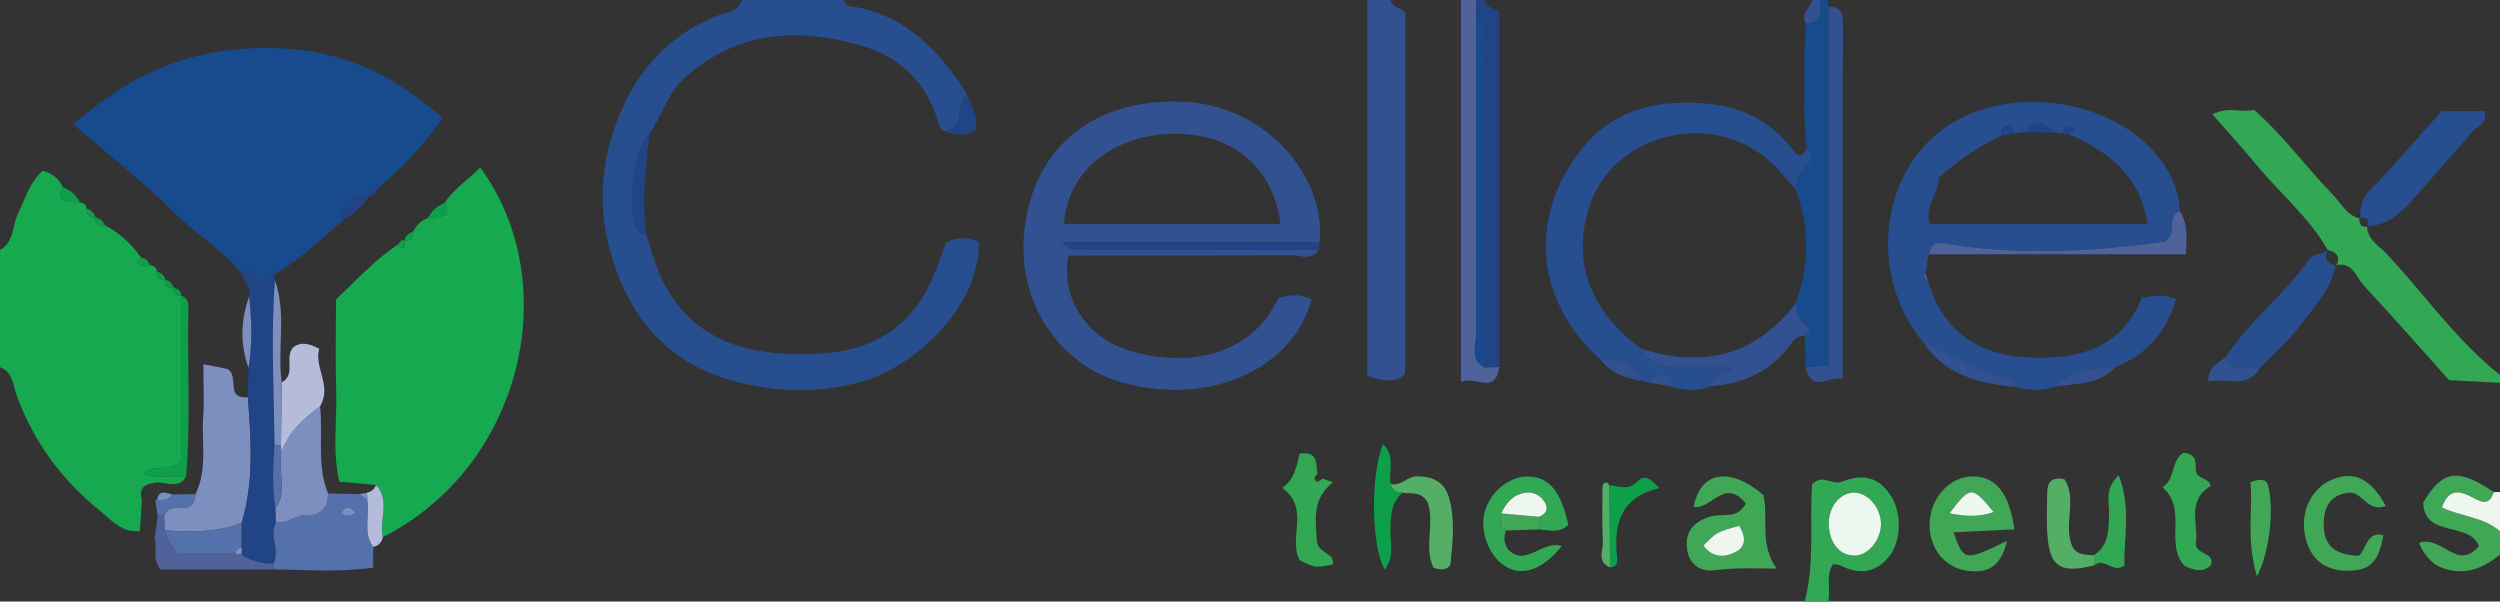 <?xml version="1.0" encoding="iso-8859-1"?>
<!-- Generator: Adobe Illustrator 27.0.0, SVG Export Plug-In . SVG Version: 6.00 Build 0)  -->
<svg version="1.1" id="Layer_1" xmlns="http://www.w3.org/2000/svg" xmlns:xlink="http://www.w3.org/1999/xlink" x="0px" y="0px"
	 viewBox="0 0 320 77" style="enable-background:new 0 0 320 77;" xml:space="preserve">
<rect x="0" y="0" width="320" height="77" fill="#333333" stroke="none"/>
<g>
	<path style="fill:#17A950;" d="M10.244,25.916c0.49,0.033,0.791,0.272,0.846,0.778c0.003,0.742,0.329,1.178,1.116,1.178
		l-0.093-0.078c0.04,0.87,0.56,1.139,1.346,1.079c1.911,0.945,3.372,2.396,4.609,4.098c-0.197,0.208-0.594,0.552-0.559,0.603
		c0.421,0.619,1.08,0.34,1.662,0.366c0.509,0.035,0.84,0.269,0.905,0.804c0.022,0.718,0.358,1.132,1.108,1.148l-0.075-0.079
		c0.007,0.727,0.369,1.082,1.101,1.049l-0.078-0.074c-0.011,0.751,0.347,1.109,1.107,1.037l-0.056-0.017c0,7.219,0,14.439,0,21.224
		c-1.761,1.506-3.489,0.364-4.774,1.556c1.828,0.787,3.656,0.207,5.411,0.404c-1.003,1.734-2.634,0.611-3.949,0.79
		c-1.49,0.202-2.093,0.734-1.708,2.214c-0.084,1.321-0.168,2.642-0.252,3.963c-2.296,0.301-3.646-1.394-5.137-2.597
		c-4.873-3.93-8.468-8.832-10.64-14.734C1.638,49.287,1.697,47.631,0,47c0-5,0-10,0-15c1.836-1.026,1.56-3.096,2.311-4.66
		c0.916-1.908,1.475-4.027,3.175-5.489c1.213,0.298,2.033,1.044,2.582,2.121C7.285,25.421,7.711,25.801,10.244,25.916z"/>
	<path style="fill:#274E8F;" d="M82.698,29.974c0.574,1.718,1.019,3.492,1.746,5.143c3.058,6.949,8.789,9.815,16.032,10.161
		c2.148,0.102,4.336,0.076,6.462-0.213c5.664-0.77,9.822-3.751,12.221-8.994c0.755-1.65,1.317-3.388,1.958-5.06
		c1.493-0.776,2.858-0.613,4.182-0.028c0.155,8.127-8.098,15.964-15.089,17.897c-5.582,1.543-11.142,1.363-16.679-0.21
		c-7.375-2.095-12.081-7.013-14.66-14.081c-2.559-7.012-2.271-13.92,0.804-20.759C82.1,8.432,85.902,4.53,91.347,2.183
		C92.642,1.625,94.358,1.679,95,0c4.333,0,8.667,0,13,0c0.317,1.034,1.237,0.814,1.991,0.978c6.437,1.402,10.443,5.84,13.805,11.079
		c-1.432,1.297-0.306,4.07-2.758,4.779c-0.797-0.185-0.82-0.866-1.019-1.486c-1.641-5.114-5.071-8.279-10.286-9.669
		c-8.127-2.166-15.628-1.581-22.16,4.359c-2.146,1.951-2.843,4.728-4.398,7.004c-2.292,2.893-3.077,9.744-1.41,12.702
		C81.873,29.935,82.378,29.903,82.698,29.974z"/>
	<path style="fill:#315190;" d="M178,0c0.161,0.999,1.263,0.898,1.869,1.632c0,15.346,0,30.819,0,46.272
		c-1.381,1.112-2.795,0.92-4.869,0.203c0-15.924,0-32.015,0-48.107C176,0,177,0,178,0z"/>
	<path style="fill:#32A854;" d="M297.991,32.083c-2.363-4.231-6.127-7.295-9.155-10.973c-1.778-2.159-3.675-4.22-5.644-6.468
		c2.004-1.087,3.758-0.148,5.326-0.582c3.825,3.352,6.62,7.308,9.975,10.736c1.116,1.141,1.836,2.761,3.586,3.202l-0.076-0.069
		c-0.06,0.767,0.226,1.194,1.062,1.081l-0.081-0.067c0.02,1.707,1.481,2.47,2.437,3.482C310.307,37.592,314.361,43.541,320,48
		c0,0.333,0,0.667,0,1c-1.963-0.101-3.925-0.202-6.512-0.335c-3.411-3.804-7.093-7.997-10.888-12.085c-1-1.078-1.43-3.11-3.606-2.64
		l0.069,0.079c0.554-1.2-0.011-1.77-1.139-2.023L297.991,32.083z"/>
	<path style="fill:#174B8E;" d="M231.115,46.986c-0.035-1.33-0.069-2.661-0.104-3.991c0.879-0.355,0.684-0.864,0.141-1.332
		c-0.897-0.774-1.257-1.755-1.27-2.902c1.724-4.832,1.747-9.663-0.012-14.492c0.035-1.16,0.422-2.143,1.294-2.96
		c0.759-0.71,1.223-1.513,0.029-2.289c-0.378-5.335-0.25-10.672-0.068-16.01C233.418,3.047,232.926,1.347,233,0c0.333,0,0.667,0,1,0
		c-0.004,0.282,0.018,0.562,0.068,0.84c0,15.267,0,30.534,0,45.92C232.736,46.862,231.925,46.924,231.115,46.986z"/>
	<path style="fill:#4F629A;" d="M191.923,46.978c-0.573,3.632-2.889,1.095-4.923,1.905c0-16.726,0-32.804,0-48.883
		c0.667,0,1.333,0,2,0c-0.02,0.672-0.04,1.344-0.06,2.016c-0.001,13.496-0.035,26.992,0.042,40.488
		c0.009,1.51-0.944,3.379,0.988,4.524C190.622,47.012,191.273,46.995,191.923,46.978z"/>
	<path style="fill:#204485;" d="M188.94,2.016C188.96,1.344,188.98,0.672,189,0c0.333,0,0.667,0,1,0
		c0.139,1.037,1.19,0.924,1.923,1.518c0,15.078,0,30.269,0,45.46c-0.651,0.017-1.302,0.034-1.953,0.051
		c0.011-13.689,0.046-27.377-0.008-41.066C189.958,4.632,190.798,2.927,188.94,2.016z"/>
	<path style="fill:#32A854;" d="M231,77c1.331-5.008,0.598-10.183,0.949-14.984c1.371-1.465,2.44,0.171,3.845-0.376
		c3.068-1.194,4.991-0.264,6.343,1.993c1.289,2.151,1.218,5.621-0.301,7.556c-1.681,2.143-3.819,2.411-6.21,1.215
		c-0.279-0.139-0.63-0.134-0.99-0.204c-1.031,1.492-0.219,3.233-0.636,4.801C233,77,232,77,231,77z M240.759,66.862
		c-0.118-2.149-1.983-4.039-3.745-3.794c-1.861,0.259-3.126,2.211-2.903,4.481c0.216,2.202,1.547,3.618,3.347,3.56
		C239.242,71.053,240.873,68.955,240.759,66.862z"/>
	<path style="fill:#3FA756;" d="M320,71c-1.736,1.357-3.552,2.375-5.911,2.062c-2.163-0.287-3.493-1.34-4.463-3.576
		c2.993-1,4.865,3.693,7.681,0.423c-1.246-3.232-6.96-0.998-7.139-5.55c2.447-4.19,4.379-4.504,9.044-1.373
		c-0.689,2.03-1.81,1.113-3.018,0.531c-1.335-0.643-2.755-1.043-3.637,1.44C315,66.133,317.933,66.175,320,68C320,69,320,70,320,71z
		"/>
	<path style="fill:#EEF7EF;" d="M320,68c-2.067-1.825-5-1.867-7.443-3.043c0.882-2.483,2.302-2.083,3.637-1.44
		c1.208,0.582,2.329,1.499,3.018-0.531c0.263-0.014,0.526-0.009,0.788,0.014C320,64.667,320,66.333,320,68z"/>
	<path style="fill:#315190;" d="M233,0c-0.074,1.347,0.418,3.047-1.876,3.011C230.472,1.733,231.698,1.001,232,0
		C232.333,0,232.667,0,233,0z"/>
	<path style="fill:#174B8E;" d="M30.957,35.107c-2.452-3.225-6.028-5.209-8.858-8.058c-3.813-3.839-8.133-7.175-12.706-11.135
		c6.925-6.055,13.963-9.448,23.375-9.749c9.488-0.304,16.758,2.591,23.865,8.936c-2.358,3.524-5.187,6.369-8.258,9.01
		c-0.754-0.031-1.232,0.259-1.258,1.077l0.061-0.041c-1.815-0.501-2.719,0.811-3.649,1.928c-0.399,0.48,0.089,0.816,0.58,0.97
		c-2.93,2.394-5.555,5.178-8.928,7.008c-0.993,0.007-1.05,1.021-1.611,1.516c-0.918-0.511-0.756-2.078-2.075-2.122
		C31.324,34.443,31.137,34.877,30.957,35.107z"/>
	<path style="fill:#17A950;" d="M48.127,62.067c-1.472-0.127-2.944-0.254-4.675-0.403c-0.95-3.822-0.293-7.778-0.418-11.68
		c-0.122-3.803-0.026-7.613-0.026-11.648c2.563-2.423,4.987-5.106,8.035-7.116c0.092,0.386,0.385,0.607,0.669,0.388
		c0.155-0.12,0.06-0.565,0.077-0.864l-0.023,0.104c0.825,0.018,1.143-0.436,1.123-1.205c0.414-0.805,0.994-1.429,1.879-1.72
		c2.532-0.183,2.847-0.468,2.153-1.953c1.194-1.839,3.041-3.003,4.558-4.524c10.811,14.766,5.476,38.185-12.48,47.314
		C48.488,66.557,50.018,64.089,48.127,62.067z"/>
	<path style="fill:#315190;" d="M168.767,31.977c-0.941,1.469-2.399,0.673-3.573,0.683c-9.478,0.08-18.957,0.045-28.409,0.045
		c-1.074,4.886,1.912,10.117,7.105,11.947c6.416,2.261,15.755,1.892,19.741-6.49c1.406-0.426,2.835-0.57,4.251,0.131
		c-2.31,9.01-13.408,13.922-24.688,10.529c-7.763-2.335-13.623-10.578-11.889-20.718c1.716-10.035,9.491-15.561,20.19-15.078
		c10.763,0.486,18.229,9.708,17.431,17.98c-10.789,0-21.578,0-32.994,0c0.862,0.598,1.099,0.905,1.337,0.906
		C147.768,31.95,158.267,31.962,168.767,31.977z M136.175,28.687c9.247,0,18.477,0,27.725,0c-0.9-7.227-6.008-11.617-13.702-11.566
		C143.44,17.166,136.705,21.175,136.175,28.687z"/>
	<path style="fill:#274E8F;" d="M262.984,49.491c-1.651,0.572-3.309,0.506-4.97,0.049c-0.095-0.309-0.147-0.867-0.291-0.892
		c-4.179-0.716-7.596-3.268-11.464-4.718c-7.259-8.663-5.702-22.153,3.225-27.94c8.078-5.236,21.05-3.262,26.864,4.187
		c1.531,1.961,2.554,4.243,2.661,6.82c-1.746,0.74-0.259,2.911-1.899,3.942c-9.363,1.295-18.954,1.808-28.574,0.176
		c-1.021-0.173-1.423,0.591-1.667,1.434c-0.138,0.829-0.275,1.658-0.413,2.486c-0.084,0.127-0.267,0.327-0.237,0.368
		c0.168,0.226,0.389,0.414,0.592,0.615c1.801,6.212,6.291,9.325,12.397,9.723c6.404,0.417,12.31-0.945,14.953-7.661
		c1.669-0.225,2.97-0.441,4.372,0.223c-1.227,4.151-3.708,7.111-7.774,8.686C267.938,47.11,265.142,47.308,262.984,49.491z
		 M256.105,17.39c-2.854,1.316-5.364,3.151-7.99,5.356c0.178,1.895-1.866,3.581-1.118,5.945c9.307,0,18.541,0,27.898,0
		c-0.973-6.259-5.068-9.338-10.14-11.546c0.26-0.183,0.521-0.366,0.781-0.549c-0.202-0.16-0.408-0.46-0.605-0.455
		c-0.545,0.016-0.833,0.412-0.948,0.929c-0.329-0.027-0.658-0.055-0.988-0.082c-1.309-1.567-2.636-1.55-3.979-0.044
		c-0.335,0.035-0.67,0.071-1.004,0.106c-0.303-0.311-0.579-0.848-0.914-0.888C256.296,16.067,256.127,16.723,256.105,17.39z"/>
	<path style="fill:#274E8F;" d="M231.192,19.021c1.194,0.776,0.73,1.58-0.029,2.289c-0.873,0.816-1.259,1.8-1.294,2.96
		c-1.103-1.211-2.111-2.528-3.324-3.617c-7.556-6.788-20.25-3.499-23.167,5.966c-2.156,6.994,0.223,13.356,6.75,18.052
		c0.986,2.068,2.831,2.341,4.826,2.327c2.142-0.015,4.284-0.003,6.966-0.003c-1.26,1.298-2.971,0.779-2.94,2.432
		c-1.645,0.679-3.301,0.589-4.962,0.065c-0.647-2.174-1.71-2.024-3.012-0.539c-0.332-0.073-0.664-0.146-0.997-0.22
		c-0.802-2.64-2.885-2.825-5.139-2.681c-9.068-8.216-8.874-19.287-2.041-27.425c4.034-4.804,9.795-5.924,15.76-5.354
		c4.386,0.419,8.238,2.281,10.953,5.991C230.228,20.203,230.79,20.101,231.192,19.021z"/>
	<path style="fill:#7D8FBF;" d="M25.019,63.248c1.552-3.146,0.779-6.534,0.987-9.815c0.136-2.146,0.026-4.307,0.026-6.816
		c1.286,0.256,2.303,0.459,3.085,0.615c1.563,0.9-0.339,3.908,2.606,3.598c0.408,5.407,0.821,10.814-0.804,16.119
		c-3.196,1.242-6.523,1.127-9.856,0.947c-0.016-0.631-0.032-1.263-0.048-1.894c0.436-1.158,1.446-1.001,2.353-0.981
		C24.624,65.05,24.929,64.267,25.019,63.248z"/>
	<path style="fill:#204485;" d="M30.919,66.95c1.625-5.305,1.212-10.712,0.804-16.119c0.03-1.242,0.059-2.485,0.089-3.727
		c0.487-3.048,0.406-6.102,0.081-9.157c0.256-1.133-0.649-1.884-0.936-2.839c0.18-0.23,0.366-0.665,0.538-0.659
		c1.319,0.044,1.157,1.611,2.075,2.122c0.561-0.495,0.618-1.509,1.611-1.516c-0.097,0.278-0.092,0.553,0.016,0.827
		c-0.545,7.015-0.13,14.032-0.06,21.049c-0.211,2.709-0.312,5.417,0.124,8.117c0.023,0.599,0.046,1.197,0.069,1.796
		c-0.918,1.716,0.543,3.563-0.29,5.284c-1.516,0.085-2.883-0.37-4.161-1.148c0.102-0.298,0.113-0.6,0.033-0.905
		C30.914,69.033,30.916,67.991,30.919,66.95z"/>
	<path style="fill:#315190;" d="M231.115,46.986c0.811-0.062,1.621-0.124,2.953-0.226c0-15.385,0-30.652,0-45.92
		c1.964,0.051,1.843,1.395,1.833,2.799c-0.041,5.828-0.021,11.656-0.021,17.485c-0.001,8.971,0,17.942,0,27.373
		C234.054,48.049,231.906,50.452,231.115,46.986z"/>
	<path style="fill:#5471AC;" d="M35.04,72.127c0.833-1.721-0.628-3.567,0.29-5.284c1.484,0.289,2.555-1.041,4.094-0.931
		c1.656,0.119,2.569-1.022,2.568-2.744c1.323,0.025,2.646,0.05,3.97,0.075c0.35,0.249,0.7,0.498,1.05,0.748
		c0.362,1.992-0.591,4.149,0.758,6.016c0,0.805,0,1.61,0,2.649c-4.35,0.617-8.576,0.266-12.79,0.235
		C35,72.637,35.021,72.382,35.04,72.127z M45.489,65.596c-0.668-0.713-1.281-1.019-1.803,0.147
		C44.311,66.011,44.912,66.168,45.489,65.596z"/>
	<path style="fill:#274E8F;" d="M302.079,27.998c0.158-1.207-0.014-2.338,1.085-3.454c3.234-3.285,6.218-6.816,9.365-10.323
		c1.802,0,3.597,0,5.488,0c0.471,1.456-0.899,1.879-1.55,2.638c-2.474,2.881-5.01,5.71-7.513,8.567
		c-1.605,1.831-3.33,3.446-5.969,3.517l0.081,0.067c0.24-0.944-0.116-1.303-1.062-1.081L302.079,27.998z"/>
	<path style="fill:#3FA756;" d="M223.461,64.447c-2.724-3.395-4.455,0.861-6.671,0.421c0.89-4.553,4.597-5.166,8.923-1.512
		c0.701,2.924-0.585,6.198,1.695,9.424c-2.915-0.032-5.366-0.118-7.802,0.199c-1.974,0.257-3.536-0.704-3.701-3.031
		c-0.159-2.248,1.307-3.327,3.1-3.85C220.484,65.665,222.377,66.538,223.461,64.447z M222.618,67.302
		c-2.86,0.79-2.86,0.79-4.584,2.525c1.189,1.611,2.753,1.592,4.251,0.758C223.421,69.952,223.521,68.784,222.618,67.302z"/>
	<path style="fill:#3FA756;" d="M257.839,67.755c-2.86,0.139-5.301,0.258-7.783,0.378c1.318,3.724,1.395,3.735,6.832,1.108
		c-0.742,3.124-2.258,4.238-5.176,3.802c-2.845-0.425-4.786-2.899-4.723-6.019c0.065-3.223,2.534-5.988,5.394-6.042
		C255.392,60.927,257.171,63,257.839,67.755z M249.538,65.707c1.936,0.374,3.708,0.529,5.642-0.163
		C252.413,62.156,252.212,62.164,249.538,65.707z"/>
	<path style="fill:#274E8F;" d="M298.994,33.94c-0.639,3.135-2.834,5.386-4.637,7.806c-1.464,1.965-3.382,3.591-5.099,5.368
		c-1.451-0.485-3.448,0.784-4.382-1.363c2.946-4.661,7.502-7.949,10.617-12.456c0.662-0.959,1.712-0.724,2.498-1.211l-0.067-0.088
		c-0.515,1.178,0.03,1.76,1.139,2.023L298.994,33.94z"/>
	<path style="fill:#3FA756;" d="M305.39,64.775c-2.476,0.858-2.98-1.965-4.854-1.71c-2.497,0.347-3.161,2.177-3.088,4.303
		c0.067,1.955,0.854,3.566,4.245,3.765c1.031,0.136,1.011-3.331,3.37-2.616c-0.609,3.525-1.771,4.61-4.836,4.532
		c-2.954-0.075-4.818-1.832-5.26-4.961c-0.431-3.044,1.167-5.872,3.856-6.824C301.503,60.315,303.509,61.356,305.39,64.775z"/>
	<path style="fill:#7D8FBF;" d="M41.992,63.168c0,1.723-0.912,2.863-2.568,2.744c-1.539-0.11-2.609,1.22-4.094,0.931
		c-0.023-0.599-0.046-1.197-0.069-1.796c1.632-2.203,0.273-4.72,0.738-7.046c0.868-2.648,2.798-4.416,4.962-5.99
		C41.386,55.723,40.5,59.555,41.992,63.168z"/>
	<path style="fill:#32A854;" d="M192.757,67.901c-0.303,0.827-0.279,1.621,0.265,2.403c2.24,2.396,4.417-1.233,6.889-0.417
		c-2.348,2.94-4.843,3.858-6.963,2.757c-2.138-1.111-3.502-4.239-2.975-6.824c0.543-2.664,3.141-4.9,5.609-4.827
		c2.729,0.081,4.214,1.855,5.163,6.184c-1.093,1.118-2.444,0.676-3.735,0.594c-0.001-0.539-0.002-1.079-0.003-1.618
		c0.874-0.376,1.258-1.016,0.726-1.862c-0.536-0.853-1.363-1.367-2.432-1.224c-1.598,0.214-2.509,1.275-3.141,2.651
		C192.061,66.526,191.729,67.4,192.757,67.901z"/>
	<path style="fill:#315190;" d="M218.979,49.427c-0.03-1.653,1.681-1.134,2.94-2.432c-2.681,0-4.823-0.011-6.966,0.003
		c-1.996,0.014-3.841-0.259-4.826-2.327c7.91,2.46,14.616,0.898,19.753-5.91c0.014,1.146,0.374,2.128,1.27,2.902
		c0.543,0.468,0.739,0.977-0.141,1.332c-0.728-0.059-1.245,0.309-1.638,0.862C226.829,47.437,223.29,49.15,218.979,49.427z"/>
	<path style="fill:#32A854;" d="M282.994,72.363c-1.233,1.107-2.409,0.47-3.396,0.064c-2.59-2.999,0.47-7.175-2.806-10.085
		c1.667-0.925,1.064-3.374,2.65-4.378c1.746,0.118,1.596,1.213,1.623,2.187c0.034,1.231,1.712,0.916,1.891,2.064
		c-3.222,1.95-1.44,5.124-1.906,7.409C281.267,71.156,283.524,70.631,282.994,72.363z"/>
	<path style="fill:#32A854;" d="M169.259,61.264c0.308,0.1,0.617,0.201,1.379,0.449c-2.895,2.242-2.142,5.249-2.109,7.377
		c0.206,1.975,2.38,1.54,2.054,3.164c-2.251,0.439-2.251,0.439-4.262-0.566c-1.426-2.9,1.384-6.702-2.203-9.236
		c1.538-1.012,1.885-2.799,2.226-4.387c2.537-0.348,2.013,1.432,2.309,2.588c-0.389,0.323-0.581,0.696-0.06,1.021
		C168.692,61.737,169.031,61.411,169.259,61.264z"/>
	<path style="fill:#4F629A;" d="M246.868,32.549c0.244-0.843,0.646-1.607,1.667-1.434c9.62,1.632,19.211,1.119,28.574-0.176
		c1.64-1.031,0.153-3.202,1.899-3.942c1.074,1.651,0.852,3.446,0.799,5.552C268.69,32.549,257.779,32.549,246.868,32.549z"/>
	<path style="fill:#B4BCD9;" d="M40.961,52.012c-2.164,1.574-4.095,3.342-4.962,5.99c0.005-0.326-0.006-0.652-0.03-0.977
		c0.028-2.69,0.056-5.381,0.083-8.071c1.882-1.016,0.315-3.086,1.456-4.488c0.884-0.682,1.924-0.609,3.357,0.18
		C40.155,47.015,42.549,49.389,40.961,52.012z"/>
	<path style="fill:#55AE65;" d="M178.022,61.949c1.268,0.312,2.066-0.928,3.241-0.968c2.042-0.07,3.624,0.683,4.205,2.7
		c0.788,2.735,0.502,5.566,0.209,8.339c-0.092,0.871-1.117,1.073-2.198,0.631c-1.269-2.661,0.222-5.762-0.765-8.392
		c-0.834-1.407-2.111-1.021-3.211-1.181C178.739,63.057,178.161,62.791,178.022,61.949z"/>
	<path style="fill:#55AE65;" d="M268.101,72.352c-4.206,1.078-5.67,0.274-6-3.501c-0.172-1.968-0.093-3.962-0.049-5.943
		c0.025-1.124,0.516-1.895,2.178-1.587c1.761,2.638-0.263,5.998,1.089,8.76c0.67,1.049,1.734,0.874,2.694,0.991
		C268.043,71.5,268.072,71.926,268.101,72.352z"/>
	<path style="fill:#3FA756;" d="M288.888,73.791c-1.407-4.776-0.498-8.548-0.829-12.068c1.338-0.516,2.016-0.375,2.228,0.349
		C291.101,64.851,290.583,70.559,288.888,73.791z"/>
	<path style="fill:#4F629A;" d="M35.04,72.127c-0.019,0.255-0.04,0.51-0.061,0.765c-4.851,0-9.701,0-14.418,0
		c-1.159-1.323-0.339-2.727-0.77-3.914c0.13-0.983,0.259-1.966,0.389-2.949c0.278-0.011,0.556-0.02,0.834-0.026
		c0.016,0.631,0.032,1.263,0.048,1.894c0.302,1.121,0.848,2.098,1.772,2.985c2.398,0,4.858,0,7.319,0
		c0.242,0.034,0.483,0.067,0.725,0.098C32.157,71.757,33.524,72.212,35.04,72.127z"/>
	<path style="fill:#0E9F4A;" d="M178.022,61.949c0.139,0.842,0.717,1.108,1.481,1.13c-1.535,1.368-1.514,3.166-1.522,5.027
		c-0.006,1.559,0.498,3.268-0.738,4.775c-1.711-2.828-1.852-11.978-0.23-16.037C178.684,58.408,177.676,60.336,178.022,61.949z"/>
	<path style="fill:#204485;" d="M168.767,31.977c-10.499-0.015-20.998-0.027-31.497-0.065c-0.238-0.001-0.475-0.308-1.337-0.906
		c11.415,0,22.204,0,32.994,0C168.873,31.329,168.82,31.653,168.767,31.977z"/>
	<path style="fill:#0E9F4A;" d="M23.818,60.993c-1.755-0.197-3.584,0.383-5.411-0.404c1.286-1.192,3.014-0.05,4.774-1.556
		c0-6.786,0-14.005,0-21.224c0.68,0.291,0.962,0.841,0.944,1.543C23.943,46.565,24.437,53.787,23.818,60.993z"/>
	<path style="fill:#32A854;" d="M268.101,72.352c-0.029-0.426-0.059-0.853-0.088-1.279c1.957-1.279,1.887-3.258,1.947-5.272
		c0.045-1.506-0.617-3.236,1.234-4.966c1.618,4.147,0.647,7.949,0.731,11.537C270.452,73.5,269.358,71.261,268.101,72.352z"/>
	<path style="fill:#204485;" d="M82.698,29.974c-0.32-0.071-0.825-0.039-0.933-0.23c-1.667-2.958-0.882-9.809,1.41-12.702
		C82.58,21.337,82.192,25.639,82.698,29.974z"/>
	<path style="fill:#0E9F4A;" d="M205.985,62.125c1.227,0.042,2.464,0.736,3.613-0.512c0.858-0.932,1.687-0.358,2.786,0.855
		c-5.061,1.225-5.809,4.707-5.406,8.823c0.061,0.622,0.043,1.309-0.883,1.332C206.058,69.124,206.022,65.625,205.985,62.125z"/>
	<path style="fill:#7D8FBF;" d="M36.052,48.953c-0.028,2.69-0.056,5.381-0.083,8.071c-0.279-0.013-0.556-0.044-0.831-0.094
		c-0.07-7.017-0.485-14.034,0.06-21.049C36.695,40.159,35.481,44.615,36.052,48.953z"/>
	<path style="fill:#315190;" d="M246.259,43.93c3.869,1.45,7.285,4.003,11.464,4.718c0.144,0.025,0.196,0.582,0.291,0.892
		C253.416,49.094,249.089,48.08,246.259,43.93z"/>
	<path style="fill:#B4BCD9;" d="M47.769,70.007c-1.349-1.867-0.396-4.025-0.758-6.016c0.016-0.31-0.006-0.617-0.067-0.921
		c0.574-0.122,0.986-0.435,1.183-1.002c1.891,2.022,0.361,4.489,0.87,6.691C48.865,69.447,48.455,69.863,47.769,70.007z"/>
	<path style="fill:#315190;" d="M284.877,45.75c0.934,2.147,2.931,0.878,4.382,1.363c-1.668,2.805-4.358,1.165-6.611,1.746
		C282.634,47.078,283.78,46.433,284.877,45.75z"/>
	<path style="fill:#55AE65;" d="M205.985,62.125c0.037,3.499,0.073,6.999,0.11,10.498c-1.777-0.71-0.849-2.234-0.921-3.378
		c-0.144-2.28-0.056-4.575-0.056-6.864c0-0.146,0.031-0.33,0.121-0.43C205.528,61.632,205.793,61.704,205.985,62.125z"/>
	<path style="fill:#315190;" d="M262.984,49.491c2.158-2.182,4.954-2.381,7.775-2.502C268.654,49.337,265.705,49.058,262.984,49.491
		z"/>
	<path style="fill:#204485;" d="M121.037,16.836c2.452-0.708,1.326-3.482,2.758-4.779c0.455,1.527,1.634,2.902,0.992,4.738
		C123.551,17.378,122.3,17.298,121.037,16.836z"/>
	<path style="fill:#3FA756;" d="M192.757,67.901c-1.028-0.501-0.696-1.374-0.598-2.184c1.616,0.145,3.231,0.29,4.847,0.435
		c0.001,0.539,0.002,1.079,0.003,1.618C195.591,67.814,194.174,67.857,192.757,67.901z"/>
	<path style="fill:#315190;" d="M204.87,46.052c2.255-0.144,4.337,0.041,5.139,2.681C208.002,48.403,206.18,47.718,204.87,46.052z"
		/>
	<path style="fill:#7D8FBF;" d="M31.893,37.946c0.325,3.056,0.406,6.109-0.081,9.157C30.723,44.041,30.796,40.989,31.893,37.946z"/>
	<path style="fill:#5471AC;" d="M20.181,66.029c-0.107-0.694-0.213-1.388-0.32-2.082l0.228,0.108
		c0.708-0.104,1.508,0.026,1.945-0.765c0.995-0.014,1.99-0.028,2.985-0.042c-0.09,1.019-0.395,1.801-1.651,1.774
		c-0.907-0.02-1.917-0.177-2.353,0.981C20.737,66.009,20.459,66.018,20.181,66.029z"/>
	<path style="fill:#204485;" d="M44.109,28.047c-0.491-0.153-0.979-0.49-0.58-0.97c0.93-1.117,1.834-2.429,3.649-1.928
		C46.451,26.429,45.342,27.304,44.109,28.047z"/>
	<path style="fill:#315190;" d="M211.005,48.953c1.302-1.484,2.365-1.635,3.012,0.539C213.013,49.312,212.009,49.132,211.005,48.953
		z"/>
	<path style="fill:#0E9F4A;" d="M56.92,25.968c0.693,1.485,0.379,1.771-2.153,1.953C55.25,27.012,55.946,26.336,56.92,25.968z"/>
	<path style="fill:#0E9F4A;" d="M10.244,25.916c-2.533-0.115-2.959-0.495-2.176-1.944C9.047,24.336,9.753,25.006,10.244,25.916z"/>
	<path style="fill:#7D8FBF;" d="M22.034,63.291c-0.437,0.791-1.237,0.661-1.945,0.765C20.298,62.684,21.182,63.03,22.034,63.291z"/>
	<path style="fill:#0E9F4A;" d="M19.17,33.941c-0.582-0.027-1.241,0.252-1.662-0.366c-0.035-0.051,0.363-0.395,0.559-0.603
		C18.638,33.064,18.99,33.404,19.17,33.941z"/>
	<path style="fill:#0E9F4A;" d="M22.208,36.863c-0.732,0.033-1.093-0.321-1.101-1.049C21.701,35.926,22.094,36.249,22.208,36.863z"
		/>
	<path style="fill:#0E9F4A;" d="M23.237,37.826c-0.76,0.072-1.118-0.286-1.107-1.037C22.727,36.891,23.129,37.201,23.237,37.826z"/>
	<path style="fill:#7D8FBF;" d="M46.945,63.07c0.06,0.304,0.083,0.611,0.067,0.921c-0.35-0.249-0.7-0.498-1.05-0.748
		C46.289,63.185,46.617,63.128,46.945,63.07z"/>
	<path style="fill:#0E9F4A;" d="M13.458,28.873c-0.785,0.06-1.306-0.21-1.346-1.079C12.769,27.895,13.185,28.295,13.458,28.873z"/>
	<path style="fill:#0E9F4A;" d="M12.206,27.872c-0.787,0-1.113-0.436-1.116-1.178C11.653,26.906,12.095,27.232,12.206,27.872z"/>
	<path style="fill:#204485;" d="M47.116,25.19c0.026-0.818,0.504-1.109,1.258-1.077C48.149,24.698,47.747,25.078,47.116,25.19z"/>
	<path style="fill:#0E9F4A;" d="M51.788,30.743c-0.017,0.299,0.078,0.744-0.077,0.864c-0.283,0.219-0.577-0.002-0.669-0.388
		C51.173,30.875,51.422,30.717,51.788,30.743z"/>
	<path style="fill:#0E9F4A;" d="M52.888,29.641c0.021,0.77-0.298,1.223-1.123,1.205C51.859,30.183,52.329,29.871,52.888,29.641z"/>
	<path style="fill:#0E9F4A;" d="M21.183,35.893c-0.75-0.015-1.086-0.43-1.108-1.148C20.636,34.942,21.063,35.269,21.183,35.893z"/>
	<path style="fill:#4F629A;" d="M246.811,36.018c-0.203-0.201-0.423-0.389-0.592-0.615c-0.031-0.041,0.152-0.241,0.237-0.368
		C246.574,35.363,246.692,35.69,246.811,36.018z"/>
	<path style="fill:#174B8E;" d="M188.94,2.016c1.858,0.911,1.018,2.616,1.023,3.947c0.054,13.688,0.018,27.377,0.008,41.066
		c-1.932-1.145-0.98-3.015-0.988-4.524C188.905,29.008,188.939,15.512,188.94,2.016z"/>
	<path style="fill:#EEF7EF;" d="M240.759,66.862c0.114,2.092-1.517,4.191-3.302,4.248c-1.8,0.058-3.131-1.359-3.347-3.56
		c-0.223-2.27,1.042-4.222,2.903-4.481C238.775,62.823,240.641,64.713,240.759,66.862z"/>
	<path style="fill:#204485;" d="M262.995,16.989c-1.326-0.015-2.652-0.029-3.979-0.044
		C260.359,15.438,261.686,15.422,262.995,16.989z"/>
	<path style="fill:#204485;" d="M258.012,17.051c-0.636,0.113-1.271,0.226-1.907,0.34c0.022-0.668,0.191-1.324,0.993-1.228
		C257.433,16.203,257.709,16.74,258.012,17.051z"/>
	<path style="fill:#204485;" d="M264.754,17.145c0,0-0.397,0.073-0.397,0.073l-0.375-0.148c0.115-0.518,0.403-0.913,0.948-0.929
		c0.197-0.006,0.403,0.294,0.605,0.455C265.275,16.779,265.015,16.962,264.754,17.145z"/>
	<path style="fill:#5471AC;" d="M30.153,70.882c-2.46,0-4.921,0-7.319,0c-0.924-0.887-1.47-1.863-1.772-2.985
		c3.333,0.18,6.66,0.295,9.856-0.947c-0.002,1.042-0.005,2.083-0.007,3.125C30.429,70.128,30.145,70.367,30.153,70.882z"/>
	<path style="fill:#5471AC;" d="M35.137,56.93c0.275,0.05,0.552,0.082,0.831,0.094c0.025,0.325,0.035,0.651,0.03,0.977
		c-0.465,2.326,0.894,4.842-0.738,7.046C34.825,62.348,34.926,59.64,35.137,56.93z"/>
	<path style="fill:#7D8FBF;" d="M30.153,70.882c-0.008-0.514,0.276-0.754,0.758-0.807c0.08,0.305,0.069,0.607-0.033,0.905
		C30.637,70.949,30.395,70.916,30.153,70.882z"/>
	<path style="fill:#7D8FBF;" d="M45.489,65.596c-0.576,0.572-1.178,0.415-1.803,0.147C44.208,64.577,44.82,64.883,45.489,65.596z"/>
	<path style="fill:#EEF7EF;" d="M222.618,67.302c0.904,1.482,0.803,2.65-0.333,3.283c-1.498,0.835-3.062,0.853-4.251-0.758
		C219.758,68.092,219.758,68.092,222.618,67.302z"/>
	<path style="fill:#EEF7EF;" d="M249.538,65.707c2.674-3.543,2.875-3.552,5.642-0.163C253.246,66.236,251.475,66.081,249.538,65.707
		z"/>
	<path style="fill:#EEF7EF;" d="M197.005,66.152c-1.616-0.145-3.231-0.29-4.847-0.435c0.631-1.376,1.543-2.437,3.141-2.651
		c1.069-0.143,1.896,0.371,2.432,1.224C198.263,65.136,197.88,65.776,197.005,66.152z"/>
</g>
</svg>
